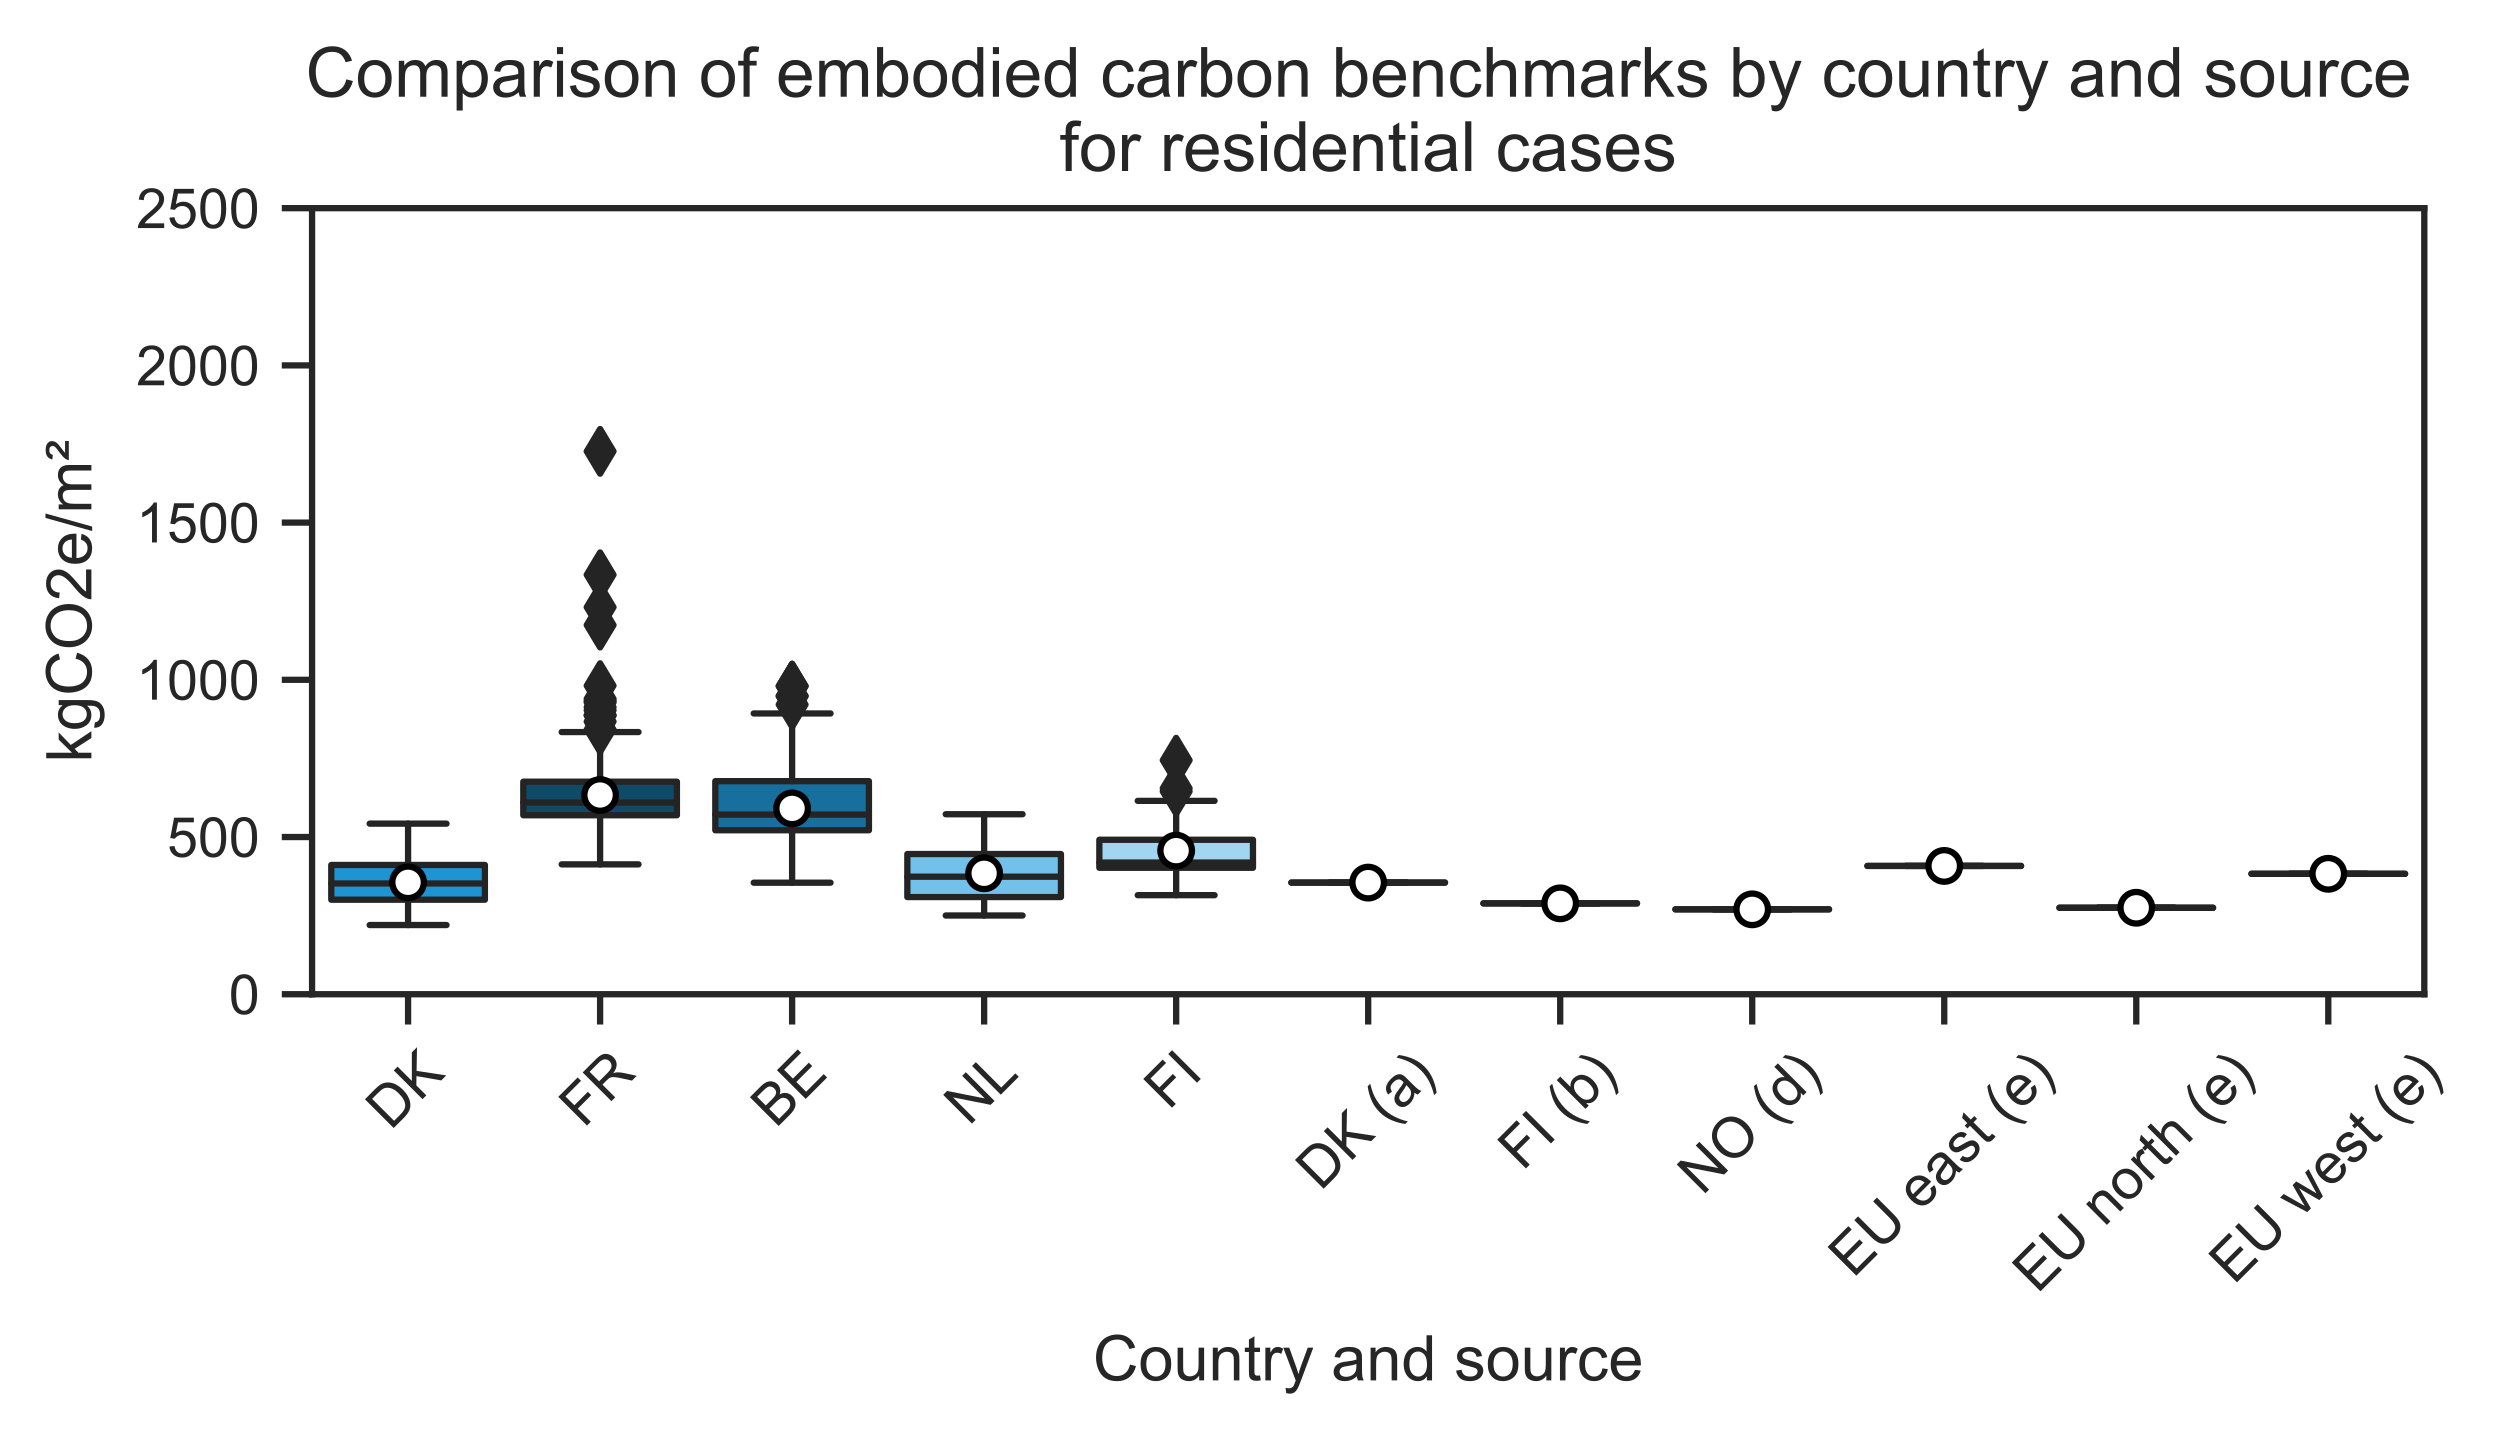 <?xml version="1.0" encoding="utf-8" standalone="no"?>
<!DOCTYPE svg PUBLIC "-//W3C//DTD SVG 1.1//EN"
  "http://www.w3.org/Graphics/SVG/1.1/DTD/svg11.dtd">
<!-- Created with matplotlib (http://matplotlib.org/) -->
<svg height="228.105pt" version="1.1" viewBox="0 0 396.265 228.105" width="396.265pt" xmlns="http://www.w3.org/2000/svg" xmlns:xlink="http://www.w3.org/1999/xlink">
 <defs>
  <style type="text/css">
*{stroke-linecap:butt;stroke-linejoin:round;}
  </style>
 </defs>
 <g id="figure_1">
  <g id="patch_1">
   <path d="M 0 228.105 
L 396.265 228.105 
L 396.265 0 
L 0 0 
z
" style="fill:#ffffff;"/>
  </g>
  <g id="axes_1">
   <g id="patch_2">
    <path d="M 49.465 157.591 
L 384.265 157.591 
L 384.265 32.998 
L 49.465 32.998 
z
" style="fill:#ffffff;"/>
   </g>
   <g id="matplotlib.axis_1">
    <g id="xtick_1">
     <g id="line2d_1">
      <defs>
       <path d="M 0 0 
L 0 4.8 
" id="m08c47f8e7a" style="stroke:#262626;"/>
      </defs>
      <g>
       <use style="fill:#262626;stroke:#262626;" x="64.683" xlink:href="#m08c47f8e7a" y="157.591"/>
      </g>
     </g>
     <g id="text_1">
      <!-- DK -->
      <defs>
       <path d="M 7.719 0 
L 7.719 71.578 
L 32.375 71.578 
Q 40.719 71.578 45.125 70.562 
Q 51.266 69.141 55.609 65.438 
Q 61.281 60.641 64.078 53.188 
Q 66.891 45.75 66.891 36.188 
Q 66.891 28.031 64.984 21.734 
Q 63.094 15.438 60.109 11.297 
Q 57.125 7.172 53.578 4.797 
Q 50.047 2.438 45.047 1.219 
Q 40.047 0 33.547 0 
z
M 17.188 8.453 
L 32.469 8.453 
Q 39.547 8.453 43.578 9.766 
Q 47.609 11.078 50 13.484 
Q 53.375 16.844 55.25 22.531 
Q 57.125 28.219 57.125 36.328 
Q 57.125 47.562 53.438 53.594 
Q 49.75 59.625 44.484 61.672 
Q 40.672 63.141 32.234 63.141 
L 17.188 63.141 
z
" id="ArialMT-44"/>
       <path d="M 7.328 0 
L 7.328 71.578 
L 16.797 71.578 
L 16.797 36.078 
L 52.344 71.578 
L 65.188 71.578 
L 35.156 42.578 
L 66.5 0 
L 54 0 
L 28.516 36.234 
L 16.797 24.812 
L 16.797 0 
z
" id="ArialMT-4b"/>
      </defs>
      <g style="fill:#262626;" transform="translate(61.908 179.287)rotate(-45)scale(0.09 -0.09)">
       <use xlink:href="#ArialMT-44"/>
       <use x="72.217" xlink:href="#ArialMT-4b"/>
      </g>
     </g>
    </g>
    <g id="xtick_2">
     <g id="line2d_2">
      <g>
       <use style="fill:#262626;stroke:#262626;" x="95.12" xlink:href="#m08c47f8e7a" y="157.591"/>
      </g>
     </g>
     <g id="text_2">
      <!-- FR -->
      <defs>
       <path d="M 8.203 0 
L 8.203 71.578 
L 56.5 71.578 
L 56.5 63.141 
L 17.672 63.141 
L 17.672 40.969 
L 51.266 40.969 
L 51.266 32.516 
L 17.672 32.516 
L 17.672 0 
z
" id="ArialMT-46"/>
       <path d="M 7.859 0 
L 7.859 71.578 
L 39.594 71.578 
Q 49.172 71.578 54.141 69.641 
Q 59.125 67.719 62.109 62.828 
Q 65.094 57.953 65.094 52.047 
Q 65.094 44.438 60.156 39.203 
Q 55.219 33.984 44.922 32.562 
Q 48.688 30.766 50.641 29 
Q 54.781 25.203 58.5 19.484 
L 70.953 0 
L 59.031 0 
L 49.562 14.891 
Q 45.406 21.344 42.719 24.75 
Q 40.047 28.172 37.922 29.531 
Q 35.797 30.906 33.594 31.453 
Q 31.984 31.781 28.328 31.781 
L 17.328 31.781 
L 17.328 0 
z
M 17.328 39.984 
L 37.703 39.984 
Q 44.188 39.984 47.844 41.328 
Q 51.516 42.672 53.422 45.625 
Q 55.328 48.578 55.328 52.047 
Q 55.328 57.125 51.641 60.391 
Q 47.953 63.672 39.984 63.672 
L 17.328 63.672 
z
" id="ArialMT-52"/>
      </defs>
      <g style="fill:#262626;" transform="translate(92.523 178.929)rotate(-45)scale(0.09 -0.09)">
       <use xlink:href="#ArialMT-46"/>
       <use x="61.084" xlink:href="#ArialMT-52"/>
      </g>
     </g>
    </g>
    <g id="xtick_3">
     <g id="line2d_3">
      <g>
       <use style="fill:#262626;stroke:#262626;" x="125.556" xlink:href="#m08c47f8e7a" y="157.591"/>
      </g>
     </g>
     <g id="text_3">
      <!-- BE -->
      <defs>
       <path d="M 7.328 0 
L 7.328 71.578 
L 34.188 71.578 
Q 42.391 71.578 47.344 69.406 
Q 52.297 67.234 55.094 62.719 
Q 57.906 58.203 57.906 53.266 
Q 57.906 48.688 55.422 44.625 
Q 52.938 40.578 47.906 38.094 
Q 54.391 36.188 57.875 31.594 
Q 61.375 27 61.375 20.75 
Q 61.375 15.719 59.25 11.391 
Q 57.125 7.078 54 4.734 
Q 50.875 2.391 46.156 1.188 
Q 41.453 0 34.625 0 
z
M 16.797 41.5 
L 32.281 41.5 
Q 38.578 41.5 41.312 42.328 
Q 44.922 43.406 46.75 45.891 
Q 48.578 48.391 48.578 52.156 
Q 48.578 55.719 46.875 58.422 
Q 45.172 61.141 41.984 62.141 
Q 38.812 63.141 31.109 63.141 
L 16.797 63.141 
z
M 16.797 8.453 
L 34.625 8.453 
Q 39.203 8.453 41.062 8.797 
Q 44.344 9.375 46.531 10.734 
Q 48.734 12.109 50.141 14.719 
Q 51.562 17.328 51.562 20.75 
Q 51.562 24.75 49.516 27.703 
Q 47.469 30.672 43.828 31.859 
Q 40.188 33.062 33.344 33.062 
L 16.797 33.062 
z
" id="ArialMT-42"/>
       <path d="M 7.906 0 
L 7.906 71.578 
L 59.672 71.578 
L 59.672 63.141 
L 17.391 63.141 
L 17.391 41.219 
L 56.984 41.219 
L 56.984 32.812 
L 17.391 32.812 
L 17.391 8.453 
L 61.328 8.453 
L 61.328 0 
z
" id="ArialMT-45"/>
      </defs>
      <g style="fill:#262626;" transform="translate(122.956 178.936)rotate(-45)scale(0.09 -0.09)">
       <use xlink:href="#ArialMT-42"/>
       <use x="66.699" xlink:href="#ArialMT-45"/>
      </g>
     </g>
    </g>
    <g id="xtick_4">
     <g id="line2d_4">
      <g>
       <use style="fill:#262626;stroke:#262626;" x="155.992" xlink:href="#m08c47f8e7a" y="157.591"/>
      </g>
     </g>
     <g id="text_4">
      <!-- NL -->
      <defs>
       <path d="M 7.625 0 
L 7.625 71.578 
L 17.328 71.578 
L 54.938 15.375 
L 54.938 71.578 
L 64.016 71.578 
L 64.016 0 
L 54.297 0 
L 16.703 56.25 
L 16.703 0 
z
" id="ArialMT-4e"/>
       <path d="M 7.328 0 
L 7.328 71.578 
L 16.797 71.578 
L 16.797 8.453 
L 52.047 8.453 
L 52.047 0 
z
" id="ArialMT-4c"/>
      </defs>
      <g style="fill:#262626;" transform="translate(153.57 178.581)rotate(-45)scale(0.09 -0.09)">
       <use xlink:href="#ArialMT-4e"/>
       <use x="72.217" xlink:href="#ArialMT-4c"/>
      </g>
     </g>
    </g>
    <g id="xtick_5">
     <g id="line2d_5">
      <g>
       <use style="fill:#262626;stroke:#262626;" x="186.429" xlink:href="#m08c47f8e7a" y="157.591"/>
      </g>
     </g>
     <g id="text_5">
      <!-- FI -->
      <defs>
       <path d="M 9.328 0 
L 9.328 71.578 
L 18.797 71.578 
L 18.797 0 
z
" id="ArialMT-49"/>
      </defs>
      <g style="fill:#262626;" transform="translate(185.246 176.101)rotate(-45)scale(0.09 -0.09)">
       <use xlink:href="#ArialMT-46"/>
       <use x="61.084" xlink:href="#ArialMT-49"/>
      </g>
     </g>
    </g>
    <g id="xtick_6">
     <g id="line2d_6">
      <g>
       <use style="fill:#262626;stroke:#262626;" x="216.865" xlink:href="#m08c47f8e7a" y="157.591"/>
      </g>
     </g>
     <g id="text_6">
      <!-- DK (a) -->
      <defs>
       <path id="ArialMT-20"/>
       <path d="M 23.391 -21.047 
Q 16.109 -11.859 11.078 0.438 
Q 6.062 12.75 6.062 25.922 
Q 6.062 37.547 9.812 48.188 
Q 14.203 60.547 23.391 72.797 
L 29.688 72.797 
Q 23.781 62.641 21.875 58.297 
Q 18.891 51.562 17.188 44.234 
Q 15.094 35.109 15.094 25.875 
Q 15.094 2.391 29.688 -21.047 
z
" id="ArialMT-28"/>
       <path d="M 40.438 6.391 
Q 35.547 2.25 31.031 0.531 
Q 26.516 -1.172 21.344 -1.172 
Q 12.797 -1.172 8.203 3 
Q 3.609 7.172 3.609 13.672 
Q 3.609 17.484 5.344 20.625 
Q 7.078 23.781 9.891 25.688 
Q 12.703 27.594 16.219 28.562 
Q 18.797 29.25 24.031 29.891 
Q 34.672 31.156 39.703 32.906 
Q 39.75 34.719 39.75 35.203 
Q 39.75 40.578 37.25 42.781 
Q 33.891 45.75 27.25 45.75 
Q 21.047 45.75 18.094 43.578 
Q 15.141 41.406 13.719 35.891 
L 5.125 37.062 
Q 6.297 42.578 8.984 45.969 
Q 11.672 49.359 16.75 51.188 
Q 21.828 53.031 28.516 53.031 
Q 35.156 53.031 39.297 51.469 
Q 43.453 49.906 45.406 47.531 
Q 47.359 45.172 48.141 41.547 
Q 48.578 39.312 48.578 33.453 
L 48.578 21.734 
Q 48.578 9.469 49.141 6.219 
Q 49.703 2.984 51.375 0 
L 42.188 0 
Q 40.828 2.734 40.438 6.391 
z
M 39.703 26.031 
Q 34.906 24.078 25.344 22.703 
Q 19.922 21.922 17.672 20.938 
Q 15.438 19.969 14.203 18.094 
Q 12.984 16.219 12.984 13.922 
Q 12.984 10.406 15.641 8.062 
Q 18.312 5.719 23.438 5.719 
Q 28.516 5.719 32.469 7.938 
Q 36.422 10.156 38.281 14.016 
Q 39.703 17 39.703 22.797 
z
" id="ArialMT-61"/>
       <path d="M 12.359 -21.047 
L 6.062 -21.047 
Q 20.656 2.391 20.656 25.875 
Q 20.656 35.062 18.562 44.094 
Q 16.891 51.422 13.922 58.156 
Q 12.016 62.547 6.062 72.797 
L 12.359 72.797 
Q 21.531 60.547 25.922 48.188 
Q 29.688 37.547 29.688 25.922 
Q 29.688 12.75 24.625 0.438 
Q 19.578 -11.859 12.359 -21.047 
z
" id="ArialMT-29"/>
      </defs>
      <g style="fill:#262626;" transform="translate(209.319 188.91)rotate(-45)scale(0.09 -0.09)">
       <use xlink:href="#ArialMT-44"/>
       <use x="72.217" xlink:href="#ArialMT-4b"/>
       <use x="138.916" xlink:href="#ArialMT-20"/>
       <use x="166.699" xlink:href="#ArialMT-28"/>
       <use x="200" xlink:href="#ArialMT-61"/>
       <use x="255.615" xlink:href="#ArialMT-29"/>
      </g>
     </g>
    </g>
    <g id="xtick_7">
     <g id="line2d_7">
      <g>
       <use style="fill:#262626;stroke:#262626;" x="247.301" xlink:href="#m08c47f8e7a" y="157.591"/>
      </g>
     </g>
     <g id="text_7">
      <!-- FI (b) -->
      <defs>
       <path d="M 14.703 0 
L 6.547 0 
L 6.547 71.578 
L 15.328 71.578 
L 15.328 46.047 
Q 20.906 53.031 29.547 53.031 
Q 34.328 53.031 38.594 51.094 
Q 42.875 49.172 45.625 45.672 
Q 48.391 42.188 49.953 37.25 
Q 51.516 32.328 51.516 26.703 
Q 51.516 13.375 44.922 6.094 
Q 38.328 -1.172 29.109 -1.172 
Q 19.922 -1.172 14.703 6.5 
z
M 14.594 26.312 
Q 14.594 17 17.141 12.844 
Q 21.297 6.062 28.375 6.062 
Q 34.125 6.062 38.328 11.062 
Q 42.531 16.062 42.531 25.984 
Q 42.531 36.141 38.5 40.969 
Q 34.469 45.797 28.766 45.797 
Q 23 45.797 18.797 40.797 
Q 14.594 35.797 14.594 26.312 
z
" id="ArialMT-62"/>
      </defs>
      <g style="fill:#262626;" transform="translate(241.348 185.724)rotate(-45)scale(0.09 -0.09)">
       <use xlink:href="#ArialMT-46"/>
       <use x="61.084" xlink:href="#ArialMT-49"/>
       <use x="88.867" xlink:href="#ArialMT-20"/>
       <use x="116.65" xlink:href="#ArialMT-28"/>
       <use x="149.951" xlink:href="#ArialMT-62"/>
       <use x="205.566" xlink:href="#ArialMT-29"/>
      </g>
     </g>
    </g>
    <g id="xtick_8">
     <g id="line2d_8">
      <g>
       <use style="fill:#262626;stroke:#262626;" x="277.738" xlink:href="#m08c47f8e7a" y="157.591"/>
      </g>
     </g>
     <g id="text_8">
      <!-- NO (d) -->
      <defs>
       <path d="M 4.828 34.859 
Q 4.828 52.688 14.391 62.766 
Q 23.969 72.859 39.109 72.859 
Q 49.031 72.859 56.984 68.109 
Q 64.938 63.375 69.109 54.906 
Q 73.297 46.438 73.297 35.688 
Q 73.297 24.812 68.891 16.219 
Q 64.5 7.625 56.438 3.203 
Q 48.391 -1.219 39.062 -1.219 
Q 28.953 -1.219 20.984 3.656 
Q 13.031 8.547 8.922 16.984 
Q 4.828 25.438 4.828 34.859 
z
M 14.594 34.719 
Q 14.594 21.781 21.547 14.328 
Q 28.516 6.891 39.016 6.891 
Q 49.703 6.891 56.609 14.406 
Q 63.531 21.922 63.531 35.75 
Q 63.531 44.484 60.578 51 
Q 57.625 57.516 51.922 61.109 
Q 46.234 64.703 39.156 64.703 
Q 29.109 64.703 21.844 57.781 
Q 14.594 50.875 14.594 34.719 
z
" id="ArialMT-4f"/>
       <path d="M 40.234 0 
L 40.234 6.547 
Q 35.297 -1.172 25.734 -1.172 
Q 19.531 -1.172 14.328 2.25 
Q 9.125 5.672 6.266 11.797 
Q 3.422 17.922 3.422 25.875 
Q 3.422 33.641 6 39.969 
Q 8.594 46.297 13.766 49.656 
Q 18.953 53.031 25.344 53.031 
Q 30.031 53.031 33.688 51.047 
Q 37.359 49.078 39.656 45.906 
L 39.656 71.578 
L 48.391 71.578 
L 48.391 0 
z
M 12.453 25.875 
Q 12.453 15.922 16.641 10.984 
Q 20.844 6.062 26.562 6.062 
Q 32.328 6.062 36.344 10.766 
Q 40.375 15.484 40.375 25.141 
Q 40.375 35.797 36.266 40.766 
Q 32.172 45.75 26.172 45.75 
Q 20.312 45.75 16.375 40.969 
Q 12.453 36.188 12.453 25.875 
z
" id="ArialMT-64"/>
      </defs>
      <g style="fill:#262626;" transform="translate(269.841 189.619)rotate(-45)scale(0.09 -0.09)">
       <use xlink:href="#ArialMT-4e"/>
       <use x="72.217" xlink:href="#ArialMT-4f"/>
       <use x="150" xlink:href="#ArialMT-20"/>
       <use x="177.783" xlink:href="#ArialMT-28"/>
       <use x="211.084" xlink:href="#ArialMT-64"/>
       <use x="266.699" xlink:href="#ArialMT-29"/>
      </g>
     </g>
    </g>
    <g id="xtick_9">
     <g id="line2d_9">
      <g>
       <use style="fill:#262626;stroke:#262626;" x="308.174" xlink:href="#m08c47f8e7a" y="157.591"/>
      </g>
     </g>
     <g id="text_9">
      <!-- EU east (e) -->
      <defs>
       <path d="M 54.688 71.578 
L 64.156 71.578 
L 64.156 30.219 
Q 64.156 19.438 61.719 13.078 
Q 59.281 6.734 52.906 2.75 
Q 46.531 -1.219 36.188 -1.219 
Q 26.125 -1.219 19.719 2.25 
Q 13.328 5.719 10.594 12.281 
Q 7.859 18.844 7.859 30.219 
L 7.859 71.578 
L 17.328 71.578 
L 17.328 30.281 
Q 17.328 20.953 19.062 16.531 
Q 20.797 12.109 25.016 9.719 
Q 29.25 7.328 35.359 7.328 
Q 45.797 7.328 50.234 12.062 
Q 54.688 16.797 54.688 30.281 
z
" id="ArialMT-55"/>
       <path d="M 42.094 16.703 
L 51.172 15.578 
Q 49.031 7.625 43.219 3.219 
Q 37.406 -1.172 28.375 -1.172 
Q 17 -1.172 10.328 5.828 
Q 3.656 12.844 3.656 25.484 
Q 3.656 38.578 10.391 45.797 
Q 17.141 53.031 27.875 53.031 
Q 38.281 53.031 44.875 45.953 
Q 51.469 38.875 51.469 26.031 
Q 51.469 25.25 51.422 23.688 
L 12.75 23.688 
Q 13.234 15.141 17.578 10.594 
Q 21.922 6.062 28.422 6.062 
Q 33.25 6.062 36.672 8.594 
Q 40.094 11.141 42.094 16.703 
z
M 13.234 30.906 
L 42.188 30.906 
Q 41.609 37.453 38.875 40.719 
Q 34.672 45.797 27.984 45.797 
Q 21.922 45.797 17.797 41.75 
Q 13.672 37.703 13.234 30.906 
z
" id="ArialMT-65"/>
       <path d="M 3.078 15.484 
L 11.766 16.844 
Q 12.5 11.625 15.844 8.844 
Q 19.188 6.062 25.203 6.062 
Q 31.25 6.062 34.172 8.516 
Q 37.109 10.984 37.109 14.312 
Q 37.109 17.281 34.516 19 
Q 32.719 20.172 25.531 21.969 
Q 15.875 24.422 12.141 26.203 
Q 8.406 27.984 6.469 31.125 
Q 4.547 34.281 4.547 38.094 
Q 4.547 41.547 6.125 44.5 
Q 7.719 47.469 10.453 49.422 
Q 12.5 50.922 16.031 51.969 
Q 19.578 53.031 23.641 53.031 
Q 29.734 53.031 34.344 51.266 
Q 38.969 49.516 41.156 46.5 
Q 43.359 43.5 44.188 38.484 
L 35.594 37.312 
Q 35.016 41.312 32.203 43.547 
Q 29.391 45.797 24.266 45.797 
Q 18.219 45.797 15.625 43.797 
Q 13.031 41.797 13.031 39.109 
Q 13.031 37.406 14.109 36.031 
Q 15.188 34.625 17.484 33.688 
Q 18.797 33.203 25.25 31.453 
Q 34.578 28.953 38.25 27.359 
Q 41.938 25.781 44.031 22.75 
Q 46.141 19.734 46.141 15.234 
Q 46.141 10.844 43.578 6.953 
Q 41.016 3.078 36.172 0.953 
Q 31.344 -1.172 25.25 -1.172 
Q 15.141 -1.172 9.844 3.031 
Q 4.547 7.234 3.078 15.484 
z
" id="ArialMT-73"/>
       <path d="M 25.781 7.859 
L 27.047 0.094 
Q 23.344 -0.688 20.406 -0.688 
Q 15.625 -0.688 12.984 0.828 
Q 10.359 2.344 9.281 4.812 
Q 8.203 7.281 8.203 15.188 
L 8.203 45.016 
L 1.766 45.016 
L 1.766 51.859 
L 8.203 51.859 
L 8.203 64.703 
L 16.938 69.969 
L 16.938 51.859 
L 25.781 51.859 
L 25.781 45.016 
L 16.938 45.016 
L 16.938 14.703 
Q 16.938 10.938 17.406 9.859 
Q 17.875 8.797 18.922 8.156 
Q 19.969 7.516 21.922 7.516 
Q 23.391 7.516 25.781 7.859 
z
" id="ArialMT-74"/>
      </defs>
      <g style="fill:#262626;" transform="translate(293.73 202.706)rotate(-45)scale(0.09 -0.09)">
       <use xlink:href="#ArialMT-45"/>
       <use x="66.699" xlink:href="#ArialMT-55"/>
       <use x="138.916" xlink:href="#ArialMT-20"/>
       <use x="166.699" xlink:href="#ArialMT-65"/>
       <use x="222.314" xlink:href="#ArialMT-61"/>
       <use x="277.93" xlink:href="#ArialMT-73"/>
       <use x="327.93" xlink:href="#ArialMT-74"/>
       <use x="355.713" xlink:href="#ArialMT-20"/>
       <use x="383.496" xlink:href="#ArialMT-28"/>
       <use x="416.797" xlink:href="#ArialMT-65"/>
       <use x="472.412" xlink:href="#ArialMT-29"/>
      </g>
     </g>
    </g>
    <g id="xtick_10">
     <g id="line2d_10">
      <g>
       <use style="fill:#262626;stroke:#262626;" x="338.611" xlink:href="#m08c47f8e7a" y="157.591"/>
      </g>
     </g>
     <g id="text_10">
      <!-- EU north (e) -->
      <defs>
       <path d="M 6.594 0 
L 6.594 51.859 
L 14.5 51.859 
L 14.5 44.484 
Q 20.219 53.031 31 53.031 
Q 35.688 53.031 39.625 51.344 
Q 43.562 49.656 45.516 46.922 
Q 47.469 44.188 48.25 40.438 
Q 48.734 37.984 48.734 31.891 
L 48.734 0 
L 39.938 0 
L 39.938 31.547 
Q 39.938 36.922 38.906 39.578 
Q 37.891 42.234 35.281 43.812 
Q 32.672 45.406 29.156 45.406 
Q 23.531 45.406 19.453 41.844 
Q 15.375 38.281 15.375 28.328 
L 15.375 0 
z
" id="ArialMT-6e"/>
       <path d="M 3.328 25.922 
Q 3.328 40.328 11.328 47.266 
Q 18.016 53.031 27.641 53.031 
Q 38.328 53.031 45.109 46.016 
Q 51.906 39.016 51.906 26.656 
Q 51.906 16.656 48.906 10.906 
Q 45.906 5.172 40.156 2 
Q 34.422 -1.172 27.641 -1.172 
Q 16.75 -1.172 10.031 5.812 
Q 3.328 12.797 3.328 25.922 
z
M 12.359 25.922 
Q 12.359 15.969 16.703 11.016 
Q 21.047 6.062 27.641 6.062 
Q 34.188 6.062 38.531 11.031 
Q 42.875 16.016 42.875 26.219 
Q 42.875 35.844 38.5 40.797 
Q 34.125 45.75 27.641 45.75 
Q 21.047 45.75 16.703 40.812 
Q 12.359 35.891 12.359 25.922 
z
" id="ArialMT-6f"/>
       <path d="M 6.5 0 
L 6.5 51.859 
L 14.406 51.859 
L 14.406 44 
Q 17.438 49.516 20 51.266 
Q 22.562 53.031 25.641 53.031 
Q 30.078 53.031 34.672 50.203 
L 31.641 42.047 
Q 28.422 43.953 25.203 43.953 
Q 22.312 43.953 20.016 42.219 
Q 17.719 40.484 16.75 37.406 
Q 15.281 32.719 15.281 27.156 
L 15.281 0 
z
" id="ArialMT-72"/>
       <path d="M 6.594 0 
L 6.594 71.578 
L 15.375 71.578 
L 15.375 45.906 
Q 21.531 53.031 30.906 53.031 
Q 36.672 53.031 40.922 50.75 
Q 45.172 48.484 47 44.484 
Q 48.828 40.484 48.828 32.859 
L 48.828 0 
L 40.047 0 
L 40.047 32.859 
Q 40.047 39.453 37.188 42.453 
Q 34.328 45.453 29.109 45.453 
Q 25.203 45.453 21.75 43.422 
Q 18.312 41.406 16.844 37.938 
Q 15.375 34.469 15.375 28.375 
L 15.375 0 
z
" id="ArialMT-68"/>
      </defs>
      <g style="fill:#262626;" transform="translate(322.928 205.182)rotate(-45)scale(0.09 -0.09)">
       <use xlink:href="#ArialMT-45"/>
       <use x="66.699" xlink:href="#ArialMT-55"/>
       <use x="138.916" xlink:href="#ArialMT-20"/>
       <use x="166.699" xlink:href="#ArialMT-6e"/>
       <use x="222.314" xlink:href="#ArialMT-6f"/>
       <use x="277.93" xlink:href="#ArialMT-72"/>
       <use x="311.23" xlink:href="#ArialMT-74"/>
       <use x="339.014" xlink:href="#ArialMT-68"/>
       <use x="394.629" xlink:href="#ArialMT-20"/>
       <use x="422.412" xlink:href="#ArialMT-28"/>
       <use x="455.713" xlink:href="#ArialMT-65"/>
       <use x="511.328" xlink:href="#ArialMT-29"/>
      </g>
     </g>
    </g>
    <g id="xtick_11">
     <g id="line2d_11">
      <g>
       <use style="fill:#262626;stroke:#262626;" x="369.047" xlink:href="#m08c47f8e7a" y="157.591"/>
      </g>
     </g>
     <g id="text_11">
      <!-- EU west (e) -->
      <defs>
       <path d="M 16.156 0 
L 0.297 51.859 
L 9.375 51.859 
L 17.625 21.922 
L 20.703 10.797 
Q 20.906 11.625 23.391 21.484 
L 31.641 51.859 
L 40.672 51.859 
L 48.438 21.781 
L 51.031 11.859 
L 54 21.875 
L 62.891 51.859 
L 71.438 51.859 
L 55.219 0 
L 46.094 0 
L 37.844 31.062 
L 35.844 39.891 
L 25.344 0 
z
" id="ArialMT-77"/>
      </defs>
      <g style="fill:#262626;" transform="translate(354.074 203.763)rotate(-45)scale(0.09 -0.09)">
       <use xlink:href="#ArialMT-45"/>
       <use x="66.699" xlink:href="#ArialMT-55"/>
       <use x="138.916" xlink:href="#ArialMT-20"/>
       <use x="166.699" xlink:href="#ArialMT-77"/>
       <use x="238.916" xlink:href="#ArialMT-65"/>
       <use x="294.531" xlink:href="#ArialMT-73"/>
       <use x="344.531" xlink:href="#ArialMT-74"/>
       <use x="372.314" xlink:href="#ArialMT-20"/>
       <use x="400.098" xlink:href="#ArialMT-28"/>
       <use x="433.398" xlink:href="#ArialMT-65"/>
       <use x="489.014" xlink:href="#ArialMT-29"/>
      </g>
     </g>
    </g>
    <g id="text_12">
     <!-- Country and source -->
     <defs>
      <path d="M 58.797 25.094 
L 68.266 22.703 
Q 65.281 11.031 57.547 4.906 
Q 49.812 -1.219 38.625 -1.219 
Q 27.047 -1.219 19.797 3.484 
Q 12.547 8.203 8.766 17.141 
Q 4.984 26.078 4.984 36.328 
Q 4.984 47.516 9.25 55.828 
Q 13.531 64.156 21.406 68.469 
Q 29.297 72.797 38.766 72.797 
Q 49.516 72.797 56.828 67.328 
Q 64.156 61.859 67.047 51.953 
L 57.719 49.75 
Q 55.219 57.562 50.484 61.125 
Q 45.75 64.703 38.578 64.703 
Q 30.328 64.703 24.781 60.734 
Q 19.234 56.781 16.984 50.109 
Q 14.75 43.453 14.75 36.375 
Q 14.75 27.25 17.406 20.438 
Q 20.062 13.625 25.672 10.25 
Q 31.297 6.891 37.844 6.891 
Q 45.797 6.891 51.312 11.469 
Q 56.844 16.062 58.797 25.094 
z
" id="ArialMT-43"/>
      <path d="M 40.578 0 
L 40.578 7.625 
Q 34.516 -1.172 24.125 -1.172 
Q 19.531 -1.172 15.547 0.578 
Q 11.578 2.344 9.641 5 
Q 7.719 7.672 6.938 11.531 
Q 6.391 14.109 6.391 19.734 
L 6.391 51.859 
L 15.188 51.859 
L 15.188 23.094 
Q 15.188 16.219 15.719 13.812 
Q 16.547 10.359 19.234 8.375 
Q 21.922 6.391 25.875 6.391 
Q 29.828 6.391 33.297 8.422 
Q 36.766 10.453 38.203 13.938 
Q 39.656 17.438 39.656 24.078 
L 39.656 51.859 
L 48.438 51.859 
L 48.438 0 
z
" id="ArialMT-75"/>
      <path d="M 6.203 -19.969 
L 5.219 -11.719 
Q 8.109 -12.5 10.25 -12.5 
Q 13.188 -12.5 14.938 -11.516 
Q 16.703 -10.547 17.828 -8.797 
Q 18.656 -7.469 20.516 -2.25 
Q 20.75 -1.516 21.297 -0.094 
L 1.609 51.859 
L 11.078 51.859 
L 21.875 21.828 
Q 23.969 16.109 25.641 9.812 
Q 27.156 15.875 29.25 21.625 
L 40.328 51.859 
L 49.125 51.859 
L 29.391 -0.875 
Q 26.219 -9.422 24.469 -12.641 
Q 22.125 -17 19.094 -19.016 
Q 16.062 -21.047 11.859 -21.047 
Q 9.328 -21.047 6.203 -19.969 
z
" id="ArialMT-79"/>
      <path d="M 40.438 19 
L 49.078 17.875 
Q 47.656 8.938 41.812 3.875 
Q 35.984 -1.172 27.484 -1.172 
Q 16.844 -1.172 10.375 5.781 
Q 3.906 12.75 3.906 25.734 
Q 3.906 34.125 6.688 40.422 
Q 9.469 46.734 15.156 49.875 
Q 20.844 53.031 27.547 53.031 
Q 35.984 53.031 41.359 48.75 
Q 46.734 44.484 48.25 36.625 
L 39.703 35.297 
Q 38.484 40.531 35.375 43.156 
Q 32.281 45.797 27.875 45.797 
Q 21.234 45.797 17.078 41.031 
Q 12.938 36.281 12.938 25.984 
Q 12.938 15.531 16.938 10.797 
Q 20.953 6.062 27.391 6.062 
Q 32.562 6.062 36.031 9.234 
Q 39.5 12.406 40.438 19 
z
" id="ArialMT-63"/>
     </defs>
     <g style="fill:#262626;" transform="translate(173.233 218.801)scale(0.1 -0.1)">
      <use xlink:href="#ArialMT-43"/>
      <use x="72.217" xlink:href="#ArialMT-6f"/>
      <use x="127.832" xlink:href="#ArialMT-75"/>
      <use x="183.447" xlink:href="#ArialMT-6e"/>
      <use x="239.062" xlink:href="#ArialMT-74"/>
      <use x="266.846" xlink:href="#ArialMT-72"/>
      <use x="300.146" xlink:href="#ArialMT-79"/>
      <use x="350.146" xlink:href="#ArialMT-20"/>
      <use x="377.93" xlink:href="#ArialMT-61"/>
      <use x="433.545" xlink:href="#ArialMT-6e"/>
      <use x="489.16" xlink:href="#ArialMT-64"/>
      <use x="544.775" xlink:href="#ArialMT-20"/>
      <use x="572.559" xlink:href="#ArialMT-73"/>
      <use x="622.559" xlink:href="#ArialMT-6f"/>
      <use x="678.174" xlink:href="#ArialMT-75"/>
      <use x="733.789" xlink:href="#ArialMT-72"/>
      <use x="767.09" xlink:href="#ArialMT-63"/>
      <use x="817.09" xlink:href="#ArialMT-65"/>
     </g>
    </g>
   </g>
   <g id="matplotlib.axis_2">
    <g id="ytick_1">
     <g id="line2d_12">
      <defs>
       <path d="M 0 0 
L -4.8 0 
" id="m2e61b711eb" style="stroke:#262626;"/>
      </defs>
      <g>
       <use style="fill:#262626;stroke:#262626;" x="49.465" xlink:href="#m2e61b711eb" y="157.591"/>
      </g>
     </g>
     <g id="text_13">
      <!-- 0 -->
      <defs>
       <path d="M 4.156 35.297 
Q 4.156 48 6.766 55.734 
Q 9.375 63.484 14.516 67.672 
Q 19.672 71.875 27.484 71.875 
Q 33.25 71.875 37.594 69.547 
Q 41.938 67.234 44.766 62.859 
Q 47.609 58.5 49.219 52.219 
Q 50.828 45.953 50.828 35.297 
Q 50.828 22.703 48.234 14.969 
Q 45.656 7.234 40.5 3 
Q 35.359 -1.219 27.484 -1.219 
Q 17.141 -1.219 11.234 6.203 
Q 4.156 15.141 4.156 35.297 
z
M 13.188 35.297 
Q 13.188 17.672 17.312 11.828 
Q 21.438 6 27.484 6 
Q 33.547 6 37.672 11.859 
Q 41.797 17.719 41.797 35.297 
Q 41.797 52.984 37.672 58.781 
Q 33.547 64.594 27.391 64.594 
Q 21.344 64.594 17.719 59.469 
Q 13.188 52.938 13.188 35.297 
z
" id="ArialMT-30"/>
      </defs>
      <g style="fill:#262626;" transform="translate(36.272 160.74)scale(0.088 -0.088)">
       <use xlink:href="#ArialMT-30"/>
      </g>
     </g>
    </g>
    <g id="ytick_2">
     <g id="line2d_13">
      <g>
       <use style="fill:#262626;stroke:#262626;" x="49.465" xlink:href="#m2e61b711eb" y="132.672"/>
      </g>
     </g>
     <g id="text_14">
      <!-- 500 -->
      <defs>
       <path d="M 4.156 18.75 
L 13.375 19.531 
Q 14.406 12.797 18.141 9.391 
Q 21.875 6 27.156 6 
Q 33.5 6 37.891 10.781 
Q 42.281 15.578 42.281 23.484 
Q 42.281 31 38.062 35.344 
Q 33.844 39.703 27 39.703 
Q 22.75 39.703 19.328 37.766 
Q 15.922 35.844 13.969 32.766 
L 5.719 33.844 
L 12.641 70.609 
L 48.25 70.609 
L 48.25 62.203 
L 19.672 62.203 
L 15.828 42.969 
Q 22.266 47.469 29.344 47.469 
Q 38.719 47.469 45.156 40.969 
Q 51.609 34.469 51.609 24.266 
Q 51.609 14.547 45.953 7.469 
Q 39.062 -1.219 27.156 -1.219 
Q 17.391 -1.219 11.203 4.25 
Q 5.031 9.719 4.156 18.75 
z
" id="ArialMT-35"/>
      </defs>
      <g style="fill:#262626;" transform="translate(26.484 135.822)scale(0.088 -0.088)">
       <use xlink:href="#ArialMT-35"/>
       <use x="55.615" xlink:href="#ArialMT-30"/>
       <use x="111.23" xlink:href="#ArialMT-30"/>
      </g>
     </g>
    </g>
    <g id="ytick_3">
     <g id="line2d_14">
      <g>
       <use style="fill:#262626;stroke:#262626;" x="49.465" xlink:href="#m2e61b711eb" y="107.754"/>
      </g>
     </g>
     <g id="text_15">
      <!-- 1000 -->
      <defs>
       <path d="M 37.25 0 
L 28.469 0 
L 28.469 56 
Q 25.297 52.984 20.141 49.953 
Q 14.984 46.922 10.891 45.406 
L 10.891 53.906 
Q 18.266 57.375 23.781 62.297 
Q 29.297 67.234 31.594 71.875 
L 37.25 71.875 
z
" id="ArialMT-31"/>
      </defs>
      <g style="fill:#262626;" transform="translate(21.591 110.903)scale(0.088 -0.088)">
       <use xlink:href="#ArialMT-31"/>
       <use x="55.615" xlink:href="#ArialMT-30"/>
       <use x="111.23" xlink:href="#ArialMT-30"/>
       <use x="166.846" xlink:href="#ArialMT-30"/>
      </g>
     </g>
    </g>
    <g id="ytick_4">
     <g id="line2d_15">
      <g>
       <use style="fill:#262626;stroke:#262626;" x="49.465" xlink:href="#m2e61b711eb" y="82.835"/>
      </g>
     </g>
     <g id="text_16">
      <!-- 1500 -->
      <g style="fill:#262626;" transform="translate(21.591 85.985)scale(0.088 -0.088)">
       <use xlink:href="#ArialMT-31"/>
       <use x="55.615" xlink:href="#ArialMT-35"/>
       <use x="111.23" xlink:href="#ArialMT-30"/>
       <use x="166.846" xlink:href="#ArialMT-30"/>
      </g>
     </g>
    </g>
    <g id="ytick_5">
     <g id="line2d_16">
      <g>
       <use style="fill:#262626;stroke:#262626;" x="49.465" xlink:href="#m2e61b711eb" y="57.917"/>
      </g>
     </g>
     <g id="text_17">
      <!-- 2000 -->
      <defs>
       <path d="M 50.344 8.453 
L 50.344 0 
L 3.031 0 
Q 2.938 3.172 4.047 6.109 
Q 5.859 10.938 9.828 15.625 
Q 13.812 20.312 21.344 26.469 
Q 33.016 36.031 37.109 41.625 
Q 41.219 47.219 41.219 52.203 
Q 41.219 57.422 37.469 61 
Q 33.734 64.594 27.734 64.594 
Q 21.391 64.594 17.578 60.781 
Q 13.766 56.984 13.719 50.25 
L 4.688 51.172 
Q 5.609 61.281 11.656 66.578 
Q 17.719 71.875 27.938 71.875 
Q 38.234 71.875 44.234 66.156 
Q 50.25 60.453 50.25 52 
Q 50.25 47.703 48.484 43.547 
Q 46.734 39.406 42.656 34.812 
Q 38.578 30.219 29.109 22.219 
Q 21.188 15.578 18.938 13.203 
Q 16.703 10.844 15.234 8.453 
z
" id="ArialMT-32"/>
      </defs>
      <g style="fill:#262626;" transform="translate(21.591 61.066)scale(0.088 -0.088)">
       <use xlink:href="#ArialMT-32"/>
       <use x="55.615" xlink:href="#ArialMT-30"/>
       <use x="111.23" xlink:href="#ArialMT-30"/>
       <use x="166.846" xlink:href="#ArialMT-30"/>
      </g>
     </g>
    </g>
    <g id="ytick_6">
     <g id="line2d_17">
      <g>
       <use style="fill:#262626;stroke:#262626;" x="49.465" xlink:href="#m2e61b711eb" y="32.998"/>
      </g>
     </g>
     <g id="text_18">
      <!-- 2500 -->
      <g style="fill:#262626;" transform="translate(21.591 36.147)scale(0.088 -0.088)">
       <use xlink:href="#ArialMT-32"/>
       <use x="55.615" xlink:href="#ArialMT-35"/>
       <use x="111.23" xlink:href="#ArialMT-30"/>
       <use x="166.846" xlink:href="#ArialMT-30"/>
      </g>
     </g>
    </g>
    <g id="text_19">
     <!-- kgCO2e/m² -->
     <defs>
      <path d="M 6.641 0 
L 6.641 71.578 
L 15.438 71.578 
L 15.438 30.766 
L 36.234 51.859 
L 47.609 51.859 
L 27.781 32.625 
L 49.609 0 
L 38.766 0 
L 21.625 26.516 
L 15.438 20.562 
L 15.438 0 
z
" id="ArialMT-6b"/>
      <path d="M 4.984 -4.297 
L 13.531 -5.562 
Q 14.062 -9.516 16.5 -11.328 
Q 19.781 -13.766 25.438 -13.766 
Q 31.547 -13.766 34.859 -11.328 
Q 38.188 -8.891 39.359 -4.5 
Q 40.047 -1.812 39.984 6.781 
Q 34.234 0 25.641 0 
Q 14.938 0 9.078 7.719 
Q 3.219 15.438 3.219 26.219 
Q 3.219 33.641 5.906 39.906 
Q 8.594 46.188 13.688 49.609 
Q 18.797 53.031 25.688 53.031 
Q 34.859 53.031 40.828 45.609 
L 40.828 51.859 
L 48.922 51.859 
L 48.922 7.031 
Q 48.922 -5.078 46.453 -10.125 
Q 44 -15.188 38.641 -18.109 
Q 33.297 -21.047 25.484 -21.047 
Q 16.219 -21.047 10.5 -16.875 
Q 4.781 -12.703 4.984 -4.297 
z
M 12.25 26.859 
Q 12.25 16.656 16.297 11.969 
Q 20.359 7.281 26.469 7.281 
Q 32.516 7.281 36.609 11.938 
Q 40.719 16.609 40.719 26.562 
Q 40.719 36.078 36.5 40.906 
Q 32.281 45.75 26.312 45.75 
Q 20.453 45.75 16.344 40.984 
Q 12.25 36.234 12.25 26.859 
z
" id="ArialMT-67"/>
      <path d="M 0 -1.219 
L 20.75 72.797 
L 27.781 72.797 
L 7.078 -1.219 
z
" id="ArialMT-2f"/>
      <path d="M 6.594 0 
L 6.594 51.859 
L 14.453 51.859 
L 14.453 44.578 
Q 16.891 48.391 20.938 50.703 
Q 25 53.031 30.172 53.031 
Q 35.938 53.031 39.625 50.641 
Q 43.312 48.25 44.828 43.953 
Q 50.984 53.031 60.844 53.031 
Q 68.562 53.031 72.703 48.75 
Q 76.859 44.484 76.859 35.594 
L 76.859 0 
L 68.109 0 
L 68.109 32.672 
Q 68.109 37.938 67.25 40.25 
Q 66.406 42.578 64.156 43.984 
Q 61.922 45.406 58.891 45.406 
Q 53.422 45.406 49.797 41.766 
Q 46.188 38.141 46.188 30.125 
L 46.188 0 
L 37.406 0 
L 37.406 33.688 
Q 37.406 39.547 35.25 42.469 
Q 33.109 45.406 28.219 45.406 
Q 24.516 45.406 21.359 43.453 
Q 18.219 41.5 16.797 37.734 
Q 15.375 33.984 15.375 26.906 
L 15.375 0 
z
" id="ArialMT-6d"/>
      <path d="M 1.219 35.797 
Q 1.516 38.578 3.516 41.359 
Q 6.594 45.562 13.625 50.656 
Q 20.656 55.766 21.969 57.234 
Q 23.781 59.234 23.781 61.328 
Q 23.781 63.672 22.062 65.188 
Q 20.359 66.703 17.047 66.703 
Q 13.812 66.703 12.219 65.547 
Q 10.641 64.406 9.625 61.141 
L 2.25 61.922 
Q 3.656 67.328 7.141 69.891 
Q 10.641 72.469 17.188 72.469 
Q 24.562 72.469 28 69.578 
Q 31.453 66.703 31.453 62.547 
Q 31.453 58.453 28.562 54.781 
Q 26.375 52.047 18.562 46.438 
Q 14.5 43.453 12.797 41.703 
L 31.641 41.703 
L 31.641 35.797 
z
" id="ArialMT-b2"/>
     </defs>
     <g style="fill:#262626;" transform="translate(14.486 120.855)rotate(-90)scale(0.1 -0.1)">
      <use xlink:href="#ArialMT-6b"/>
      <use x="50" xlink:href="#ArialMT-67"/>
      <use x="105.615" xlink:href="#ArialMT-43"/>
      <use x="177.832" xlink:href="#ArialMT-4f"/>
      <use x="255.615" xlink:href="#ArialMT-32"/>
      <use x="311.23" xlink:href="#ArialMT-65"/>
      <use x="366.846" xlink:href="#ArialMT-2f"/>
      <use x="394.629" xlink:href="#ArialMT-6d"/>
      <use x="477.93" xlink:href="#ArialMT-b2"/>
     </g>
    </g>
   </g>
   <g id="patch_3">
    <path clip-path="url(#pab0a45687e)" d="M 52.509 142.611 
L 76.858 142.611 
L 76.858 137.102 
L 52.509 137.102 
L 52.509 142.611 
z
" style="fill:#1e94d2;stroke:#242424;stroke-linejoin:miter;"/>
   </g>
   <g id="patch_4">
    <path clip-path="url(#pab0a45687e)" d="M 82.945 129.219 
L 107.294 129.219 
L 107.294 123.908 
L 82.945 123.908 
L 82.945 129.219 
z
" style="fill:#0f4a69;stroke:#242424;stroke-linejoin:miter;"/>
   </g>
   <g id="patch_5">
    <path clip-path="url(#pab0a45687e)" d="M 113.381 131.599 
L 137.731 131.599 
L 137.731 123.822 
L 113.381 123.822 
L 113.381 131.599 
z
" style="fill:#176f9e;stroke:#242424;stroke-linejoin:miter;"/>
   </g>
   <g id="patch_6">
    <path clip-path="url(#pab0a45687e)" d="M 143.818 142.189 
L 168.167 142.189 
L 168.167 135.372 
L 143.818 135.372 
L 143.818 142.189 
z
" style="fill:#71c1eb;stroke:#242424;stroke-linejoin:miter;"/>
   </g>
   <g id="patch_7">
    <path clip-path="url(#pab0a45687e)" d="M 174.254 137.548 
L 198.603 137.548 
L 198.603 133.109 
L 174.254 133.109 
L 174.254 137.548 
z
" style="fill:#a1d6f1;stroke:#242424;stroke-linejoin:miter;"/>
   </g>
   <g id="patch_8">
    <path clip-path="url(#pab0a45687e)" d="M 204.691 139.899 
L 229.04 139.899 
L 229.04 139.899 
L 204.691 139.899 
L 204.691 139.899 
z
" style="fill:#d0eaf8;stroke:#242424;stroke-linejoin:miter;"/>
   </g>
   <g id="patch_9">
    <path clip-path="url(#pab0a45687e)" d="M 235.127 143.188 
L 259.476 143.188 
L 259.476 143.188 
L 235.127 143.188 
L 235.127 143.188 
z
" style="fill:#cfd9de;stroke:#242424;stroke-linejoin:miter;"/>
   </g>
   <g id="patch_10">
    <path clip-path="url(#pab0a45687e)" d="M 265.563 144.135 
L 289.912 144.135 
L 289.912 144.135 
L 265.563 144.135 
L 265.563 144.135 
z
" style="fill:#9eb3bf;stroke:#242424;stroke-linejoin:miter;"/>
   </g>
   <g id="patch_11">
    <path clip-path="url(#pab0a45687e)" d="M 296 137.257 
L 320.349 137.257 
L 320.349 137.257 
L 296 137.257 
L 296 137.257 
z
" style="fill:#1e94d2;stroke:#242424;stroke-linejoin:miter;"/>
   </g>
   <g id="patch_12">
    <path clip-path="url(#pab0a45687e)" d="M 326.436 143.886 
L 350.785 143.886 
L 350.785 143.886 
L 326.436 143.886 
L 326.436 143.886 
z
" style="fill:#0f4a69;stroke:#242424;stroke-linejoin:miter;"/>
   </g>
   <g id="patch_13">
    <path clip-path="url(#pab0a45687e)" d="M 356.872 138.503 
L 381.221 138.503 
L 381.221 138.503 
L 356.872 138.503 
L 356.872 138.503 
z
" style="fill:#176f9e;stroke:#242424;stroke-linejoin:miter;"/>
   </g>
   <g id="line2d_18">
    <path clip-path="url(#pab0a45687e)" d="M 64.683 142.611 
L 64.683 146.627 
" style="fill:none;stroke:#242424;stroke-linecap:round;"/>
   </g>
   <g id="line2d_19">
    <path clip-path="url(#pab0a45687e)" d="M 64.683 137.102 
L 64.683 130.554 
" style="fill:none;stroke:#242424;stroke-linecap:round;"/>
   </g>
   <g id="line2d_20">
    <path clip-path="url(#pab0a45687e)" d="M 58.596 146.627 
L 70.771 146.627 
" style="fill:none;stroke:#242424;stroke-linecap:round;"/>
   </g>
   <g id="line2d_21">
    <path clip-path="url(#pab0a45687e)" d="M 58.596 130.554 
L 70.771 130.554 
" style="fill:none;stroke:#242424;stroke-linecap:round;"/>
   </g>
   <g id="line2d_22"/>
   <g id="line2d_23">
    <path clip-path="url(#pab0a45687e)" d="M 95.12 129.219 
L 95.12 137.008 
" style="fill:none;stroke:#242424;stroke-linecap:round;"/>
   </g>
   <g id="line2d_24">
    <path clip-path="url(#pab0a45687e)" d="M 95.12 123.908 
L 95.12 116.038 
" style="fill:none;stroke:#242424;stroke-linecap:round;"/>
   </g>
   <g id="line2d_25">
    <path clip-path="url(#pab0a45687e)" d="M 89.032 137.008 
L 101.207 137.008 
" style="fill:none;stroke:#242424;stroke-linecap:round;"/>
   </g>
   <g id="line2d_26">
    <path clip-path="url(#pab0a45687e)" d="M 89.032 116.038 
L 101.207 116.038 
" style="fill:none;stroke:#242424;stroke-linecap:round;"/>
   </g>
   <g id="line2d_27">
    <defs>
     <path d="M 0 3.536 
L 2.121 0 
L 0 -3.536 
L -2.121 0 
z
" id="m20c8335616" style="stroke:#242424;stroke-linejoin:miter;"/>
    </defs>
    <g clip-path="url(#pab0a45687e)">
     <use style="fill:#242424;stroke:#242424;stroke-linejoin:miter;" x="95.12" xlink:href="#m20c8335616" y="91.105"/>
     <use style="fill:#242424;stroke:#242424;stroke-linejoin:miter;" x="95.12" xlink:href="#m20c8335616" y="71.539"/>
     <use style="fill:#242424;stroke:#242424;stroke-linejoin:miter;" x="95.12" xlink:href="#m20c8335616" y="113.359"/>
     <use style="fill:#242424;stroke:#242424;stroke-linejoin:miter;" x="95.12" xlink:href="#m20c8335616" y="112.086"/>
     <use style="fill:#242424;stroke:#242424;stroke-linejoin:miter;" x="95.12" xlink:href="#m20c8335616" y="111.34"/>
     <use style="fill:#242424;stroke:#242424;stroke-linejoin:miter;" x="95.12" xlink:href="#m20c8335616" y="111.109"/>
     <use style="fill:#242424;stroke:#242424;stroke-linejoin:miter;" x="95.12" xlink:href="#m20c8335616" y="110.755"/>
     <use style="fill:#242424;stroke:#242424;stroke-linejoin:miter;" x="95.12" xlink:href="#m20c8335616" y="113.408"/>
     <use style="fill:#242424;stroke:#242424;stroke-linejoin:miter;" x="95.12" xlink:href="#m20c8335616" y="108.682"/>
     <use style="fill:#242424;stroke:#242424;stroke-linejoin:miter;" x="95.12" xlink:href="#m20c8335616" y="112.597"/>
     <use style="fill:#242424;stroke:#242424;stroke-linejoin:miter;" x="95.12" xlink:href="#m20c8335616" y="114.372"/>
     <use style="fill:#242424;stroke:#242424;stroke-linejoin:miter;" x="95.12" xlink:href="#m20c8335616" y="96.24"/>
     <use style="fill:#242424;stroke:#242424;stroke-linejoin:miter;" x="95.12" xlink:href="#m20c8335616" y="99.077"/>
     <use style="fill:#242424;stroke:#242424;stroke-linejoin:miter;" x="95.12" xlink:href="#m20c8335616" y="115.643"/>
    </g>
   </g>
   <g id="line2d_28">
    <path clip-path="url(#pab0a45687e)" d="M 125.556 131.599 
L 125.556 139.911 
" style="fill:none;stroke:#242424;stroke-linecap:round;"/>
   </g>
   <g id="line2d_29">
    <path clip-path="url(#pab0a45687e)" d="M 125.556 123.822 
L 125.556 113.087 
" style="fill:none;stroke:#242424;stroke-linecap:round;"/>
   </g>
   <g id="line2d_30">
    <path clip-path="url(#pab0a45687e)" d="M 119.469 139.911 
L 131.643 139.911 
" style="fill:none;stroke:#242424;stroke-linecap:round;"/>
   </g>
   <g id="line2d_31">
    <path clip-path="url(#pab0a45687e)" d="M 119.469 113.087 
L 131.643 113.087 
" style="fill:none;stroke:#242424;stroke-linecap:round;"/>
   </g>
   <g id="line2d_32">
    <g clip-path="url(#pab0a45687e)">
     <use style="fill:#242424;stroke:#242424;stroke-linejoin:miter;" x="125.556" xlink:href="#m20c8335616" y="111.68"/>
     <use style="fill:#242424;stroke:#242424;stroke-linejoin:miter;" x="125.556" xlink:href="#m20c8335616" y="110.329"/>
     <use style="fill:#242424;stroke:#242424;stroke-linejoin:miter;" x="125.556" xlink:href="#m20c8335616" y="108.752"/>
     <use style="fill:#242424;stroke:#242424;stroke-linejoin:miter;" x="125.556" xlink:href="#m20c8335616" y="110.329"/>
     <use style="fill:#242424;stroke:#242424;stroke-linejoin:miter;" x="125.556" xlink:href="#m20c8335616" y="108.752"/>
    </g>
   </g>
   <g id="line2d_33">
    <path clip-path="url(#pab0a45687e)" d="M 155.992 142.189 
L 155.992 145.114 
" style="fill:none;stroke:#242424;stroke-linecap:round;"/>
   </g>
   <g id="line2d_34">
    <path clip-path="url(#pab0a45687e)" d="M 155.992 135.372 
L 155.992 129.06 
" style="fill:none;stroke:#242424;stroke-linecap:round;"/>
   </g>
   <g id="line2d_35">
    <path clip-path="url(#pab0a45687e)" d="M 149.905 145.114 
L 162.08 145.114 
" style="fill:none;stroke:#242424;stroke-linecap:round;"/>
   </g>
   <g id="line2d_36">
    <path clip-path="url(#pab0a45687e)" d="M 149.905 129.06 
L 162.08 129.06 
" style="fill:none;stroke:#242424;stroke-linecap:round;"/>
   </g>
   <g id="line2d_37"/>
   <g id="line2d_38">
    <path clip-path="url(#pab0a45687e)" d="M 186.429 137.548 
L 186.429 141.892 
" style="fill:none;stroke:#242424;stroke-linecap:round;"/>
   </g>
   <g id="line2d_39">
    <path clip-path="url(#pab0a45687e)" d="M 186.429 133.109 
L 186.429 126.941 
" style="fill:none;stroke:#242424;stroke-linecap:round;"/>
   </g>
   <g id="line2d_40">
    <path clip-path="url(#pab0a45687e)" d="M 180.341 141.892 
L 192.516 141.892 
" style="fill:none;stroke:#242424;stroke-linecap:round;"/>
   </g>
   <g id="line2d_41">
    <path clip-path="url(#pab0a45687e)" d="M 180.341 126.941 
L 192.516 126.941 
" style="fill:none;stroke:#242424;stroke-linecap:round;"/>
   </g>
   <g id="line2d_42">
    <g clip-path="url(#pab0a45687e)">
     <use style="fill:#242424;stroke:#242424;stroke-linejoin:miter;" x="186.429" xlink:href="#m20c8335616" y="124.948"/>
     <use style="fill:#242424;stroke:#242424;stroke-linejoin:miter;" x="186.429" xlink:href="#m20c8335616" y="125.446"/>
     <use style="fill:#242424;stroke:#242424;stroke-linejoin:miter;" x="186.429" xlink:href="#m20c8335616" y="120.5"/>
    </g>
   </g>
   <g id="line2d_43">
    <path clip-path="url(#pab0a45687e)" d="M 216.865 139.899 
L 216.865 139.899 
" style="fill:none;stroke:#242424;stroke-linecap:round;"/>
   </g>
   <g id="line2d_44">
    <path clip-path="url(#pab0a45687e)" d="M 216.865 139.899 
L 216.865 139.899 
" style="fill:none;stroke:#242424;stroke-linecap:round;"/>
   </g>
   <g id="line2d_45">
    <path clip-path="url(#pab0a45687e)" d="M 210.778 139.899 
L 222.952 139.899 
" style="fill:none;stroke:#242424;stroke-linecap:round;"/>
   </g>
   <g id="line2d_46">
    <path clip-path="url(#pab0a45687e)" d="M 210.778 139.899 
L 222.952 139.899 
" style="fill:none;stroke:#242424;stroke-linecap:round;"/>
   </g>
   <g id="line2d_47"/>
   <g id="line2d_48">
    <path clip-path="url(#pab0a45687e)" d="M 247.301 143.188 
L 247.301 143.188 
" style="fill:none;stroke:#242424;stroke-linecap:round;"/>
   </g>
   <g id="line2d_49">
    <path clip-path="url(#pab0a45687e)" d="M 247.301 143.188 
L 247.301 143.188 
" style="fill:none;stroke:#242424;stroke-linecap:round;"/>
   </g>
   <g id="line2d_50">
    <path clip-path="url(#pab0a45687e)" d="M 241.214 143.188 
L 253.389 143.188 
" style="fill:none;stroke:#242424;stroke-linecap:round;"/>
   </g>
   <g id="line2d_51">
    <path clip-path="url(#pab0a45687e)" d="M 241.214 143.188 
L 253.389 143.188 
" style="fill:none;stroke:#242424;stroke-linecap:round;"/>
   </g>
   <g id="line2d_52"/>
   <g id="line2d_53">
    <path clip-path="url(#pab0a45687e)" d="M 277.738 144.135 
L 277.738 144.135 
" style="fill:none;stroke:#242424;stroke-linecap:round;"/>
   </g>
   <g id="line2d_54">
    <path clip-path="url(#pab0a45687e)" d="M 277.738 144.135 
L 277.738 144.135 
" style="fill:none;stroke:#242424;stroke-linecap:round;"/>
   </g>
   <g id="line2d_55">
    <path clip-path="url(#pab0a45687e)" d="M 271.651 144.135 
L 283.825 144.135 
" style="fill:none;stroke:#242424;stroke-linecap:round;"/>
   </g>
   <g id="line2d_56">
    <path clip-path="url(#pab0a45687e)" d="M 271.651 144.135 
L 283.825 144.135 
" style="fill:none;stroke:#242424;stroke-linecap:round;"/>
   </g>
   <g id="line2d_57"/>
   <g id="line2d_58">
    <path clip-path="url(#pab0a45687e)" d="M 308.174 137.257 
L 308.174 137.257 
" style="fill:none;stroke:#242424;stroke-linecap:round;"/>
   </g>
   <g id="line2d_59">
    <path clip-path="url(#pab0a45687e)" d="M 308.174 137.257 
L 308.174 137.257 
" style="fill:none;stroke:#242424;stroke-linecap:round;"/>
   </g>
   <g id="line2d_60">
    <path clip-path="url(#pab0a45687e)" d="M 302.087 137.257 
L 314.261 137.257 
" style="fill:none;stroke:#242424;stroke-linecap:round;"/>
   </g>
   <g id="line2d_61">
    <path clip-path="url(#pab0a45687e)" d="M 302.087 137.257 
L 314.261 137.257 
" style="fill:none;stroke:#242424;stroke-linecap:round;"/>
   </g>
   <g id="line2d_62"/>
   <g id="line2d_63">
    <path clip-path="url(#pab0a45687e)" d="M 338.611 143.886 
L 338.611 143.886 
" style="fill:none;stroke:#242424;stroke-linecap:round;"/>
   </g>
   <g id="line2d_64">
    <path clip-path="url(#pab0a45687e)" d="M 338.611 143.886 
L 338.611 143.886 
" style="fill:none;stroke:#242424;stroke-linecap:round;"/>
   </g>
   <g id="line2d_65">
    <path clip-path="url(#pab0a45687e)" d="M 332.523 143.886 
L 344.698 143.886 
" style="fill:none;stroke:#242424;stroke-linecap:round;"/>
   </g>
   <g id="line2d_66">
    <path clip-path="url(#pab0a45687e)" d="M 332.523 143.886 
L 344.698 143.886 
" style="fill:none;stroke:#242424;stroke-linecap:round;"/>
   </g>
   <g id="line2d_67"/>
   <g id="line2d_68">
    <path clip-path="url(#pab0a45687e)" d="M 369.047 138.503 
L 369.047 138.503 
" style="fill:none;stroke:#242424;stroke-linecap:round;"/>
   </g>
   <g id="line2d_69">
    <path clip-path="url(#pab0a45687e)" d="M 369.047 138.503 
L 369.047 138.503 
" style="fill:none;stroke:#242424;stroke-linecap:round;"/>
   </g>
   <g id="line2d_70">
    <path clip-path="url(#pab0a45687e)" d="M 362.96 138.503 
L 375.134 138.503 
" style="fill:none;stroke:#242424;stroke-linecap:round;"/>
   </g>
   <g id="line2d_71">
    <path clip-path="url(#pab0a45687e)" d="M 362.96 138.503 
L 375.134 138.503 
" style="fill:none;stroke:#242424;stroke-linecap:round;"/>
   </g>
   <g id="line2d_72"/>
   <g id="line2d_73">
    <path clip-path="url(#pab0a45687e)" d="M 52.509 140.036 
L 76.858 140.036 
" style="fill:none;stroke:#242424;stroke-linecap:round;"/>
   </g>
   <g id="line2d_74">
    <path clip-path="url(#pab0a45687e)" d="M 64.683 139.852 
" style="fill:none;stroke:#55a868;stroke-dasharray:3.7,1.6;stroke-dashoffset:0;"/>
    <defs>
     <path d="M 0 2.5 
C 0.663 2.5 1.299 2.237 1.768 1.768 
C 2.237 1.299 2.5 0.663 2.5 0 
C 2.5 -0.663 2.237 -1.299 1.768 -1.768 
C 1.299 -2.237 0.663 -2.5 0 -2.5 
C -0.663 -2.5 -1.299 -2.237 -1.768 -1.768 
C -2.237 -1.299 -2.5 -0.663 -2.5 0 
C -2.5 0.663 -2.237 1.299 -1.768 1.768 
C -1.299 2.237 -0.663 2.5 0 2.5 
z
" id="m9885ba7cc0" style="stroke:#000000;"/>
    </defs>
    <g clip-path="url(#pab0a45687e)">
     <use style="fill:#ffffff;stroke:#000000;" x="64.683" xlink:href="#m9885ba7cc0" y="139.852"/>
    </g>
   </g>
   <g id="line2d_75">
    <path clip-path="url(#pab0a45687e)" d="M 82.945 127.213 
L 107.294 127.213 
" style="fill:none;stroke:#242424;stroke-linecap:round;"/>
   </g>
   <g id="line2d_76">
    <path clip-path="url(#pab0a45687e)" d="M 95.12 126.015 
" style="fill:none;stroke:#55a868;stroke-dasharray:3.7,1.6;stroke-dashoffset:0;"/>
    <g clip-path="url(#pab0a45687e)">
     <use style="fill:#ffffff;stroke:#000000;" x="95.12" xlink:href="#m9885ba7cc0" y="126.015"/>
    </g>
   </g>
   <g id="line2d_77">
    <path clip-path="url(#pab0a45687e)" d="M 113.381 129.111 
L 137.731 129.111 
" style="fill:none;stroke:#242424;stroke-linecap:round;"/>
   </g>
   <g id="line2d_78">
    <path clip-path="url(#pab0a45687e)" d="M 125.556 128.134 
" style="fill:none;stroke:#55a868;stroke-dasharray:3.7,1.6;stroke-dashoffset:0;"/>
    <g clip-path="url(#pab0a45687e)">
     <use style="fill:#ffffff;stroke:#000000;" x="125.556" xlink:href="#m9885ba7cc0" y="128.134"/>
    </g>
   </g>
   <g id="line2d_79">
    <path clip-path="url(#pab0a45687e)" d="M 143.818 138.966 
L 168.167 138.966 
" style="fill:none;stroke:#242424;stroke-linecap:round;"/>
   </g>
   <g id="line2d_80">
    <path clip-path="url(#pab0a45687e)" d="M 155.992 138.422 
" style="fill:none;stroke:#55a868;stroke-dasharray:3.7,1.6;stroke-dashoffset:0;"/>
    <g clip-path="url(#pab0a45687e)">
     <use style="fill:#ffffff;stroke:#000000;" x="155.992" xlink:href="#m9885ba7cc0" y="138.422"/>
    </g>
   </g>
   <g id="line2d_81">
    <path clip-path="url(#pab0a45687e)" d="M 174.254 136.717 
L 198.603 136.717 
" style="fill:none;stroke:#242424;stroke-linecap:round;"/>
   </g>
   <g id="line2d_82">
    <path clip-path="url(#pab0a45687e)" d="M 186.429 134.829 
" style="fill:none;stroke:#55a868;stroke-dasharray:3.7,1.6;stroke-dashoffset:0;"/>
    <g clip-path="url(#pab0a45687e)">
     <use style="fill:#ffffff;stroke:#000000;" x="186.429" xlink:href="#m9885ba7cc0" y="134.829"/>
    </g>
   </g>
   <g id="line2d_83">
    <path clip-path="url(#pab0a45687e)" d="M 204.691 139.899 
L 229.04 139.899 
" style="fill:none;stroke:#242424;stroke-linecap:round;"/>
   </g>
   <g id="line2d_84">
    <path clip-path="url(#pab0a45687e)" d="M 216.865 139.899 
" style="fill:none;stroke:#55a868;stroke-dasharray:3.7,1.6;stroke-dashoffset:0;"/>
    <g clip-path="url(#pab0a45687e)">
     <use style="fill:#ffffff;stroke:#000000;" x="216.865" xlink:href="#m9885ba7cc0" y="139.899"/>
    </g>
   </g>
   <g id="line2d_85">
    <path clip-path="url(#pab0a45687e)" d="M 235.127 143.188 
L 259.476 143.188 
" style="fill:none;stroke:#242424;stroke-linecap:round;"/>
   </g>
   <g id="line2d_86">
    <path clip-path="url(#pab0a45687e)" d="M 247.301 143.188 
" style="fill:none;stroke:#55a868;stroke-dasharray:3.7,1.6;stroke-dashoffset:0;"/>
    <g clip-path="url(#pab0a45687e)">
     <use style="fill:#ffffff;stroke:#000000;" x="247.301" xlink:href="#m9885ba7cc0" y="143.188"/>
    </g>
   </g>
   <g id="line2d_87">
    <path clip-path="url(#pab0a45687e)" d="M 265.563 144.135 
L 289.912 144.135 
" style="fill:none;stroke:#242424;stroke-linecap:round;"/>
   </g>
   <g id="line2d_88">
    <path clip-path="url(#pab0a45687e)" d="M 277.738 144.135 
" style="fill:none;stroke:#55a868;stroke-dasharray:3.7,1.6;stroke-dashoffset:0;"/>
    <g clip-path="url(#pab0a45687e)">
     <use style="fill:#ffffff;stroke:#000000;" x="277.738" xlink:href="#m9885ba7cc0" y="144.135"/>
    </g>
   </g>
   <g id="line2d_89">
    <path clip-path="url(#pab0a45687e)" d="M 296 137.257 
L 320.349 137.257 
" style="fill:none;stroke:#242424;stroke-linecap:round;"/>
   </g>
   <g id="line2d_90">
    <path clip-path="url(#pab0a45687e)" d="M 308.174 137.257 
" style="fill:none;stroke:#55a868;stroke-dasharray:3.7,1.6;stroke-dashoffset:0;"/>
    <g clip-path="url(#pab0a45687e)">
     <use style="fill:#ffffff;stroke:#000000;" x="308.174" xlink:href="#m9885ba7cc0" y="137.257"/>
    </g>
   </g>
   <g id="line2d_91">
    <path clip-path="url(#pab0a45687e)" d="M 326.436 143.886 
L 350.785 143.886 
" style="fill:none;stroke:#242424;stroke-linecap:round;"/>
   </g>
   <g id="line2d_92">
    <path clip-path="url(#pab0a45687e)" d="M 338.611 143.886 
" style="fill:none;stroke:#55a868;stroke-dasharray:3.7,1.6;stroke-dashoffset:0;"/>
    <g clip-path="url(#pab0a45687e)">
     <use style="fill:#ffffff;stroke:#000000;" x="338.611" xlink:href="#m9885ba7cc0" y="143.886"/>
    </g>
   </g>
   <g id="line2d_93">
    <path clip-path="url(#pab0a45687e)" d="M 356.872 138.503 
L 381.221 138.503 
" style="fill:none;stroke:#242424;stroke-linecap:round;"/>
   </g>
   <g id="line2d_94">
    <path clip-path="url(#pab0a45687e)" d="M 369.047 138.503 
" style="fill:none;stroke:#55a868;stroke-dasharray:3.7,1.6;stroke-dashoffset:0;"/>
    <g clip-path="url(#pab0a45687e)">
     <use style="fill:#ffffff;stroke:#000000;" x="369.047" xlink:href="#m9885ba7cc0" y="138.503"/>
    </g>
   </g>
   <g id="patch_14">
    <path d="M 49.465 157.591 
L 49.465 32.998 
" style="fill:none;stroke:#262626;stroke-linecap:square;stroke-linejoin:miter;"/>
   </g>
   <g id="patch_15">
    <path d="M 384.265 157.591 
L 384.265 32.998 
" style="fill:none;stroke:#262626;stroke-linecap:square;stroke-linejoin:miter;"/>
   </g>
   <g id="patch_16">
    <path d="M 49.465 157.591 
L 384.265 157.591 
" style="fill:none;stroke:#262626;stroke-linecap:square;stroke-linejoin:miter;"/>
   </g>
   <g id="patch_17">
    <path d="M 49.465 32.998 
L 384.265 32.998 
" style="fill:none;stroke:#262626;stroke-linecap:square;stroke-linejoin:miter;"/>
   </g>
   <g id="text_20">
    <!-- Comparison of embodied carbon benchmarks by country and source  -->
    <defs>
     <path d="M 6.594 -19.875 
L 6.594 51.859 
L 14.594 51.859 
L 14.594 45.125 
Q 17.438 49.078 21 51.047 
Q 24.562 53.031 29.641 53.031 
Q 36.281 53.031 41.359 49.609 
Q 46.438 46.188 49.016 39.953 
Q 51.609 33.734 51.609 26.312 
Q 51.609 18.359 48.75 11.984 
Q 45.906 5.609 40.453 2.219 
Q 35.016 -1.172 29 -1.172 
Q 24.609 -1.172 21.109 0.688 
Q 17.625 2.547 15.375 5.375 
L 15.375 -19.875 
z
M 14.547 25.641 
Q 14.547 15.625 18.594 10.844 
Q 22.656 6.062 28.422 6.062 
Q 34.281 6.062 38.453 11.016 
Q 42.625 15.969 42.625 26.375 
Q 42.625 36.281 38.547 41.203 
Q 34.469 46.141 28.812 46.141 
Q 23.188 46.141 18.859 40.891 
Q 14.547 35.641 14.547 25.641 
z
" id="ArialMT-70"/>
     <path d="M 6.641 61.469 
L 6.641 71.578 
L 15.438 71.578 
L 15.438 61.469 
z
M 6.641 0 
L 6.641 51.859 
L 15.438 51.859 
L 15.438 0 
z
" id="ArialMT-69"/>
     <path d="M 8.688 0 
L 8.688 45.016 
L 0.922 45.016 
L 0.922 51.859 
L 8.688 51.859 
L 8.688 57.375 
Q 8.688 62.594 9.625 65.141 
Q 10.891 68.562 14.078 70.672 
Q 17.281 72.797 23.047 72.797 
Q 26.766 72.797 31.25 71.922 
L 29.938 64.266 
Q 27.203 64.75 24.75 64.75 
Q 20.75 64.75 19.094 63.031 
Q 17.438 61.328 17.438 56.641 
L 17.438 51.859 
L 27.547 51.859 
L 27.547 45.016 
L 17.438 45.016 
L 17.438 0 
z
" id="ArialMT-66"/>
    </defs>
    <g style="fill:#262626;" transform="translate(48.427 15.337)scale(0.11 -0.11)">
     <use xlink:href="#ArialMT-43"/>
     <use x="72.217" xlink:href="#ArialMT-6f"/>
     <use x="127.832" xlink:href="#ArialMT-6d"/>
     <use x="211.133" xlink:href="#ArialMT-70"/>
     <use x="266.748" xlink:href="#ArialMT-61"/>
     <use x="322.363" xlink:href="#ArialMT-72"/>
     <use x="355.664" xlink:href="#ArialMT-69"/>
     <use x="377.881" xlink:href="#ArialMT-73"/>
     <use x="427.881" xlink:href="#ArialMT-6f"/>
     <use x="483.496" xlink:href="#ArialMT-6e"/>
     <use x="539.111" xlink:href="#ArialMT-20"/>
     <use x="566.895" xlink:href="#ArialMT-6f"/>
     <use x="622.51" xlink:href="#ArialMT-66"/>
     <use x="650.293" xlink:href="#ArialMT-20"/>
     <use x="678.076" xlink:href="#ArialMT-65"/>
     <use x="733.691" xlink:href="#ArialMT-6d"/>
     <use x="816.992" xlink:href="#ArialMT-62"/>
     <use x="872.607" xlink:href="#ArialMT-6f"/>
     <use x="928.223" xlink:href="#ArialMT-64"/>
     <use x="983.838" xlink:href="#ArialMT-69"/>
     <use x="1006.055" xlink:href="#ArialMT-65"/>
     <use x="1061.67" xlink:href="#ArialMT-64"/>
     <use x="1117.285" xlink:href="#ArialMT-20"/>
     <use x="1145.068" xlink:href="#ArialMT-63"/>
     <use x="1195.068" xlink:href="#ArialMT-61"/>
     <use x="1250.684" xlink:href="#ArialMT-72"/>
     <use x="1283.984" xlink:href="#ArialMT-62"/>
     <use x="1339.6" xlink:href="#ArialMT-6f"/>
     <use x="1395.215" xlink:href="#ArialMT-6e"/>
     <use x="1450.83" xlink:href="#ArialMT-20"/>
     <use x="1478.613" xlink:href="#ArialMT-62"/>
     <use x="1534.229" xlink:href="#ArialMT-65"/>
     <use x="1589.844" xlink:href="#ArialMT-6e"/>
     <use x="1645.459" xlink:href="#ArialMT-63"/>
     <use x="1695.459" xlink:href="#ArialMT-68"/>
     <use x="1751.074" xlink:href="#ArialMT-6d"/>
     <use x="1834.375" xlink:href="#ArialMT-61"/>
     <use x="1889.99" xlink:href="#ArialMT-72"/>
     <use x="1923.291" xlink:href="#ArialMT-6b"/>
     <use x="1973.291" xlink:href="#ArialMT-73"/>
     <use x="2023.291" xlink:href="#ArialMT-20"/>
     <use x="2051.074" xlink:href="#ArialMT-62"/>
     <use x="2106.689" xlink:href="#ArialMT-79"/>
     <use x="2156.689" xlink:href="#ArialMT-20"/>
     <use x="2184.473" xlink:href="#ArialMT-63"/>
     <use x="2234.473" xlink:href="#ArialMT-6f"/>
     <use x="2290.088" xlink:href="#ArialMT-75"/>
     <use x="2345.703" xlink:href="#ArialMT-6e"/>
     <use x="2401.318" xlink:href="#ArialMT-74"/>
     <use x="2429.102" xlink:href="#ArialMT-72"/>
     <use x="2462.402" xlink:href="#ArialMT-79"/>
     <use x="2512.402" xlink:href="#ArialMT-20"/>
     <use x="2540.186" xlink:href="#ArialMT-61"/>
     <use x="2595.801" xlink:href="#ArialMT-6e"/>
     <use x="2651.416" xlink:href="#ArialMT-64"/>
     <use x="2707.031" xlink:href="#ArialMT-20"/>
     <use x="2734.814" xlink:href="#ArialMT-73"/>
     <use x="2784.814" xlink:href="#ArialMT-6f"/>
     <use x="2840.43" xlink:href="#ArialMT-75"/>
     <use x="2896.045" xlink:href="#ArialMT-72"/>
     <use x="2929.346" xlink:href="#ArialMT-63"/>
     <use x="2979.346" xlink:href="#ArialMT-65"/>
     <use x="3034.961" xlink:href="#ArialMT-20"/>
    </g>
    <!-- for residential cases -->
    <defs>
     <path d="M 6.391 0 
L 6.391 71.578 
L 15.188 71.578 
L 15.188 0 
z
" id="ArialMT-6c"/>
    </defs>
    <g style="fill:#262626;" transform="translate(167.956 27.1)scale(0.11 -0.11)">
     <use xlink:href="#ArialMT-66"/>
     <use x="27.783" xlink:href="#ArialMT-6f"/>
     <use x="83.398" xlink:href="#ArialMT-72"/>
     <use x="116.699" xlink:href="#ArialMT-20"/>
     <use x="144.482" xlink:href="#ArialMT-72"/>
     <use x="177.783" xlink:href="#ArialMT-65"/>
     <use x="233.398" xlink:href="#ArialMT-73"/>
     <use x="283.398" xlink:href="#ArialMT-69"/>
     <use x="305.615" xlink:href="#ArialMT-64"/>
     <use x="361.23" xlink:href="#ArialMT-65"/>
     <use x="416.846" xlink:href="#ArialMT-6e"/>
     <use x="472.461" xlink:href="#ArialMT-74"/>
     <use x="500.244" xlink:href="#ArialMT-69"/>
     <use x="522.461" xlink:href="#ArialMT-61"/>
     <use x="578.076" xlink:href="#ArialMT-6c"/>
     <use x="600.293" xlink:href="#ArialMT-20"/>
     <use x="628.076" xlink:href="#ArialMT-63"/>
     <use x="678.076" xlink:href="#ArialMT-61"/>
     <use x="733.691" xlink:href="#ArialMT-73"/>
     <use x="783.691" xlink:href="#ArialMT-65"/>
     <use x="839.307" xlink:href="#ArialMT-73"/>
    </g>
   </g>
  </g>
 </g>
 <defs>
  <clipPath id="pab0a45687e">
   <rect height="124.593" width="334.8" x="49.465" y="32.998"/>
  </clipPath>
 </defs>
</svg>
